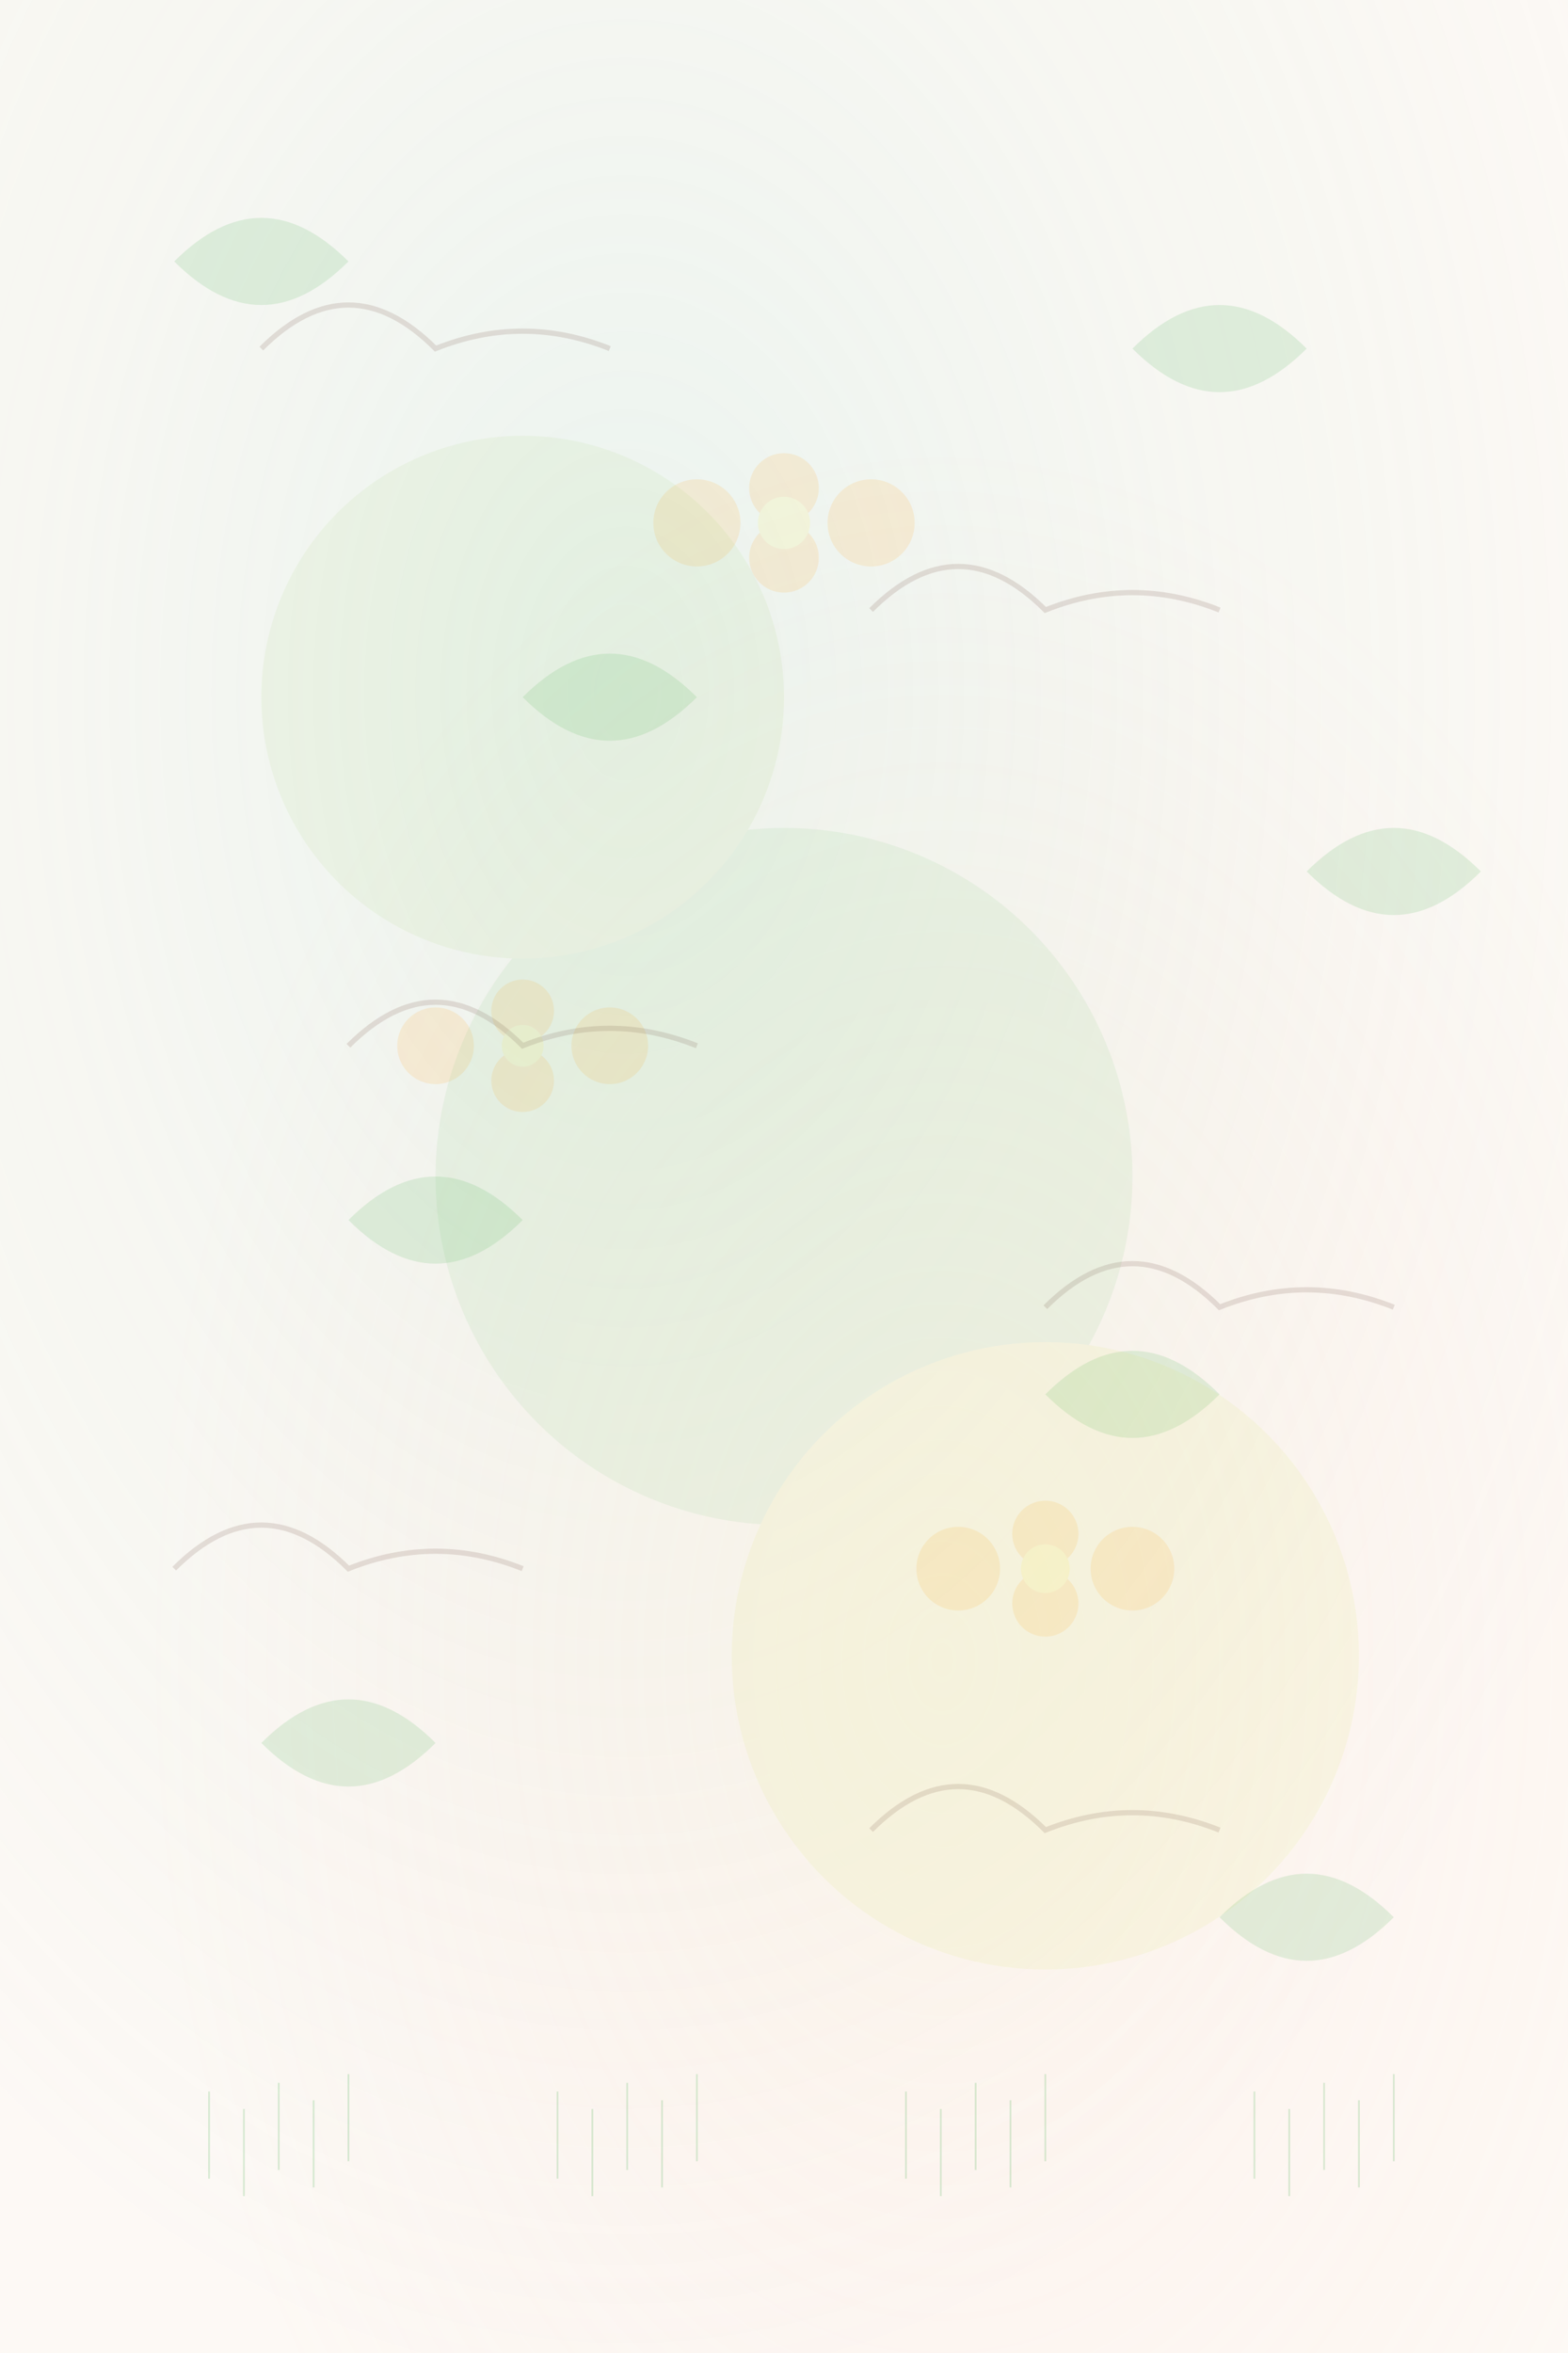<svg xmlns="http://www.w3.org/2000/svg" viewBox="0 0 900 1350">
  <defs>
    <radialGradient id="nature1" cx="40%" cy="30%" r="70%">
      <stop offset="0%" stop-color="#a8e6cf" stop-opacity="0.25"/>
      <stop offset="100%" stop-color="#dcedc1" stop-opacity="0.08"/>
    </radialGradient>
    <radialGradient id="nature2" cx="60%" cy="70%" r="50%">
      <stop offset="0%" stop-color="#ffd3b6" stop-opacity="0.2"/>
      <stop offset="100%" stop-color="#ffaaa5" stop-opacity="0.06"/>
    </radialGradient>
  </defs>
  
  <rect width="900" height="1350" fill="url(#nature1)"/>
  <rect width="900" height="1350" fill="url(#nature2)"/>
  
  <!-- Leaf shapes -->
  <g fill="#4caf50" opacity="0.15">
    <path d="M100,150 Q150,100 200,150 Q150,200 100,150"/>
    <path d="M650,200 Q700,150 750,200 Q700,250 650,200"/>
    <path d="M300,400 Q350,350 400,400 Q350,450 300,400"/>
    <path d="M750,500 Q800,450 850,500 Q800,550 750,500"/>
    <path d="M200,700 Q250,650 300,700 Q250,750 200,700"/>
    <path d="M600,800 Q650,750 700,800 Q650,850 600,800"/>
    <path d="M150,1000 Q200,950 250,1000 Q200,1050 150,1000"/>
    <path d="M700,1100 Q750,1050 800,1100 Q750,1150 700,1100"/>
  </g>
  
  <!-- Flower petals -->
  <g fill="#ff9800" opacity="0.12">
    <circle cx="400" cy="300" r="25"/>
    <circle cx="450" cy="280" r="20"/>
    <circle cx="500" cy="300" r="25"/>
    <circle cx="450" cy="320" r="20"/>
    <circle cx="450" cy="300" r="15" fill="#ffeb3b"/>
    
    <circle cx="250" cy="600" r="22"/>
    <circle cx="300" cy="580" r="18"/>
    <circle cx="350" cy="600" r="22"/>
    <circle cx="300" cy="620" r="18"/>
    <circle cx="300" cy="600" r="12" fill="#ffeb3b"/>
    
    <circle cx="550" cy="900" r="24"/>
    <circle cx="600" cy="880" r="19"/>
    <circle cx="650" cy="900" r="24"/>
    <circle cx="600" cy="920" r="19"/>
    <circle cx="600" cy="900" r="14" fill="#ffeb3b"/>
  </g>
  
  <!-- Tree branches -->
  <g stroke="#8d6e63" stroke-width="3" opacity="0.2" fill="none">
    <path d="M150,200 Q200,150 250,200 Q300,180 350,200"/>
    <path d="M500,350 Q550,300 600,350 Q650,330 700,350"/>
    <path d="M200,600 Q250,550 300,600 Q350,580 400,600"/>
    <path d="M600,750 Q650,700 700,750 Q750,730 800,750"/>
    <path d="M100,900 Q150,850 200,900 Q250,880 300,900"/>
    <path d="M500,1050 Q550,1000 600,1050 Q650,1030 700,1050"/>
  </g>
  
  <!-- Grass blades -->
  <g stroke="#66bb6a" stroke-width="1" opacity="0.25" fill="none">
    <line x1="120" y1="1200" x2="120" y2="1250"/>
    <line x1="140" y1="1210" x2="140" y2="1260"/>
    <line x1="160" y1="1195" x2="160" y2="1245"/>
    <line x1="180" y1="1205" x2="180" y2="1255"/>
    <line x1="200" y1="1190" x2="200" y2="1240"/>
    
    <line x1="320" y1="1200" x2="320" y2="1250"/>
    <line x1="340" y1="1210" x2="340" y2="1260"/>
    <line x1="360" y1="1195" x2="360" y2="1245"/>
    <line x1="380" y1="1205" x2="380" y2="1255"/>
    <line x1="400" y1="1190" x2="400" y2="1240"/>
    
    <line x1="520" y1="1200" x2="520" y2="1250"/>
    <line x1="540" y1="1210" x2="540" y2="1260"/>
    <line x1="560" y1="1195" x2="560" y2="1245"/>
    <line x1="580" y1="1205" x2="580" y2="1255"/>
    <line x1="600" y1="1190" x2="600" y2="1240"/>
    
    <line x1="720" y1="1200" x2="720" y2="1250"/>
    <line x1="740" y1="1210" x2="740" y2="1260"/>
    <line x1="760" y1="1195" x2="760" y2="1245"/>
    <line x1="780" y1="1205" x2="780" y2="1255"/>
    <line x1="800" y1="1190" x2="800" y2="1240"/>
  </g>
  
  <!-- Organic circles -->
  <g opacity="0.08">
    <circle cx="450" cy="675" r="200" fill="#4caf50"/>
    <circle cx="300" cy="400" r="150" fill="#8bc34a"/>
    <circle cx="600" cy="950" r="180" fill="#cddc39"/>
  </g>
</svg>
